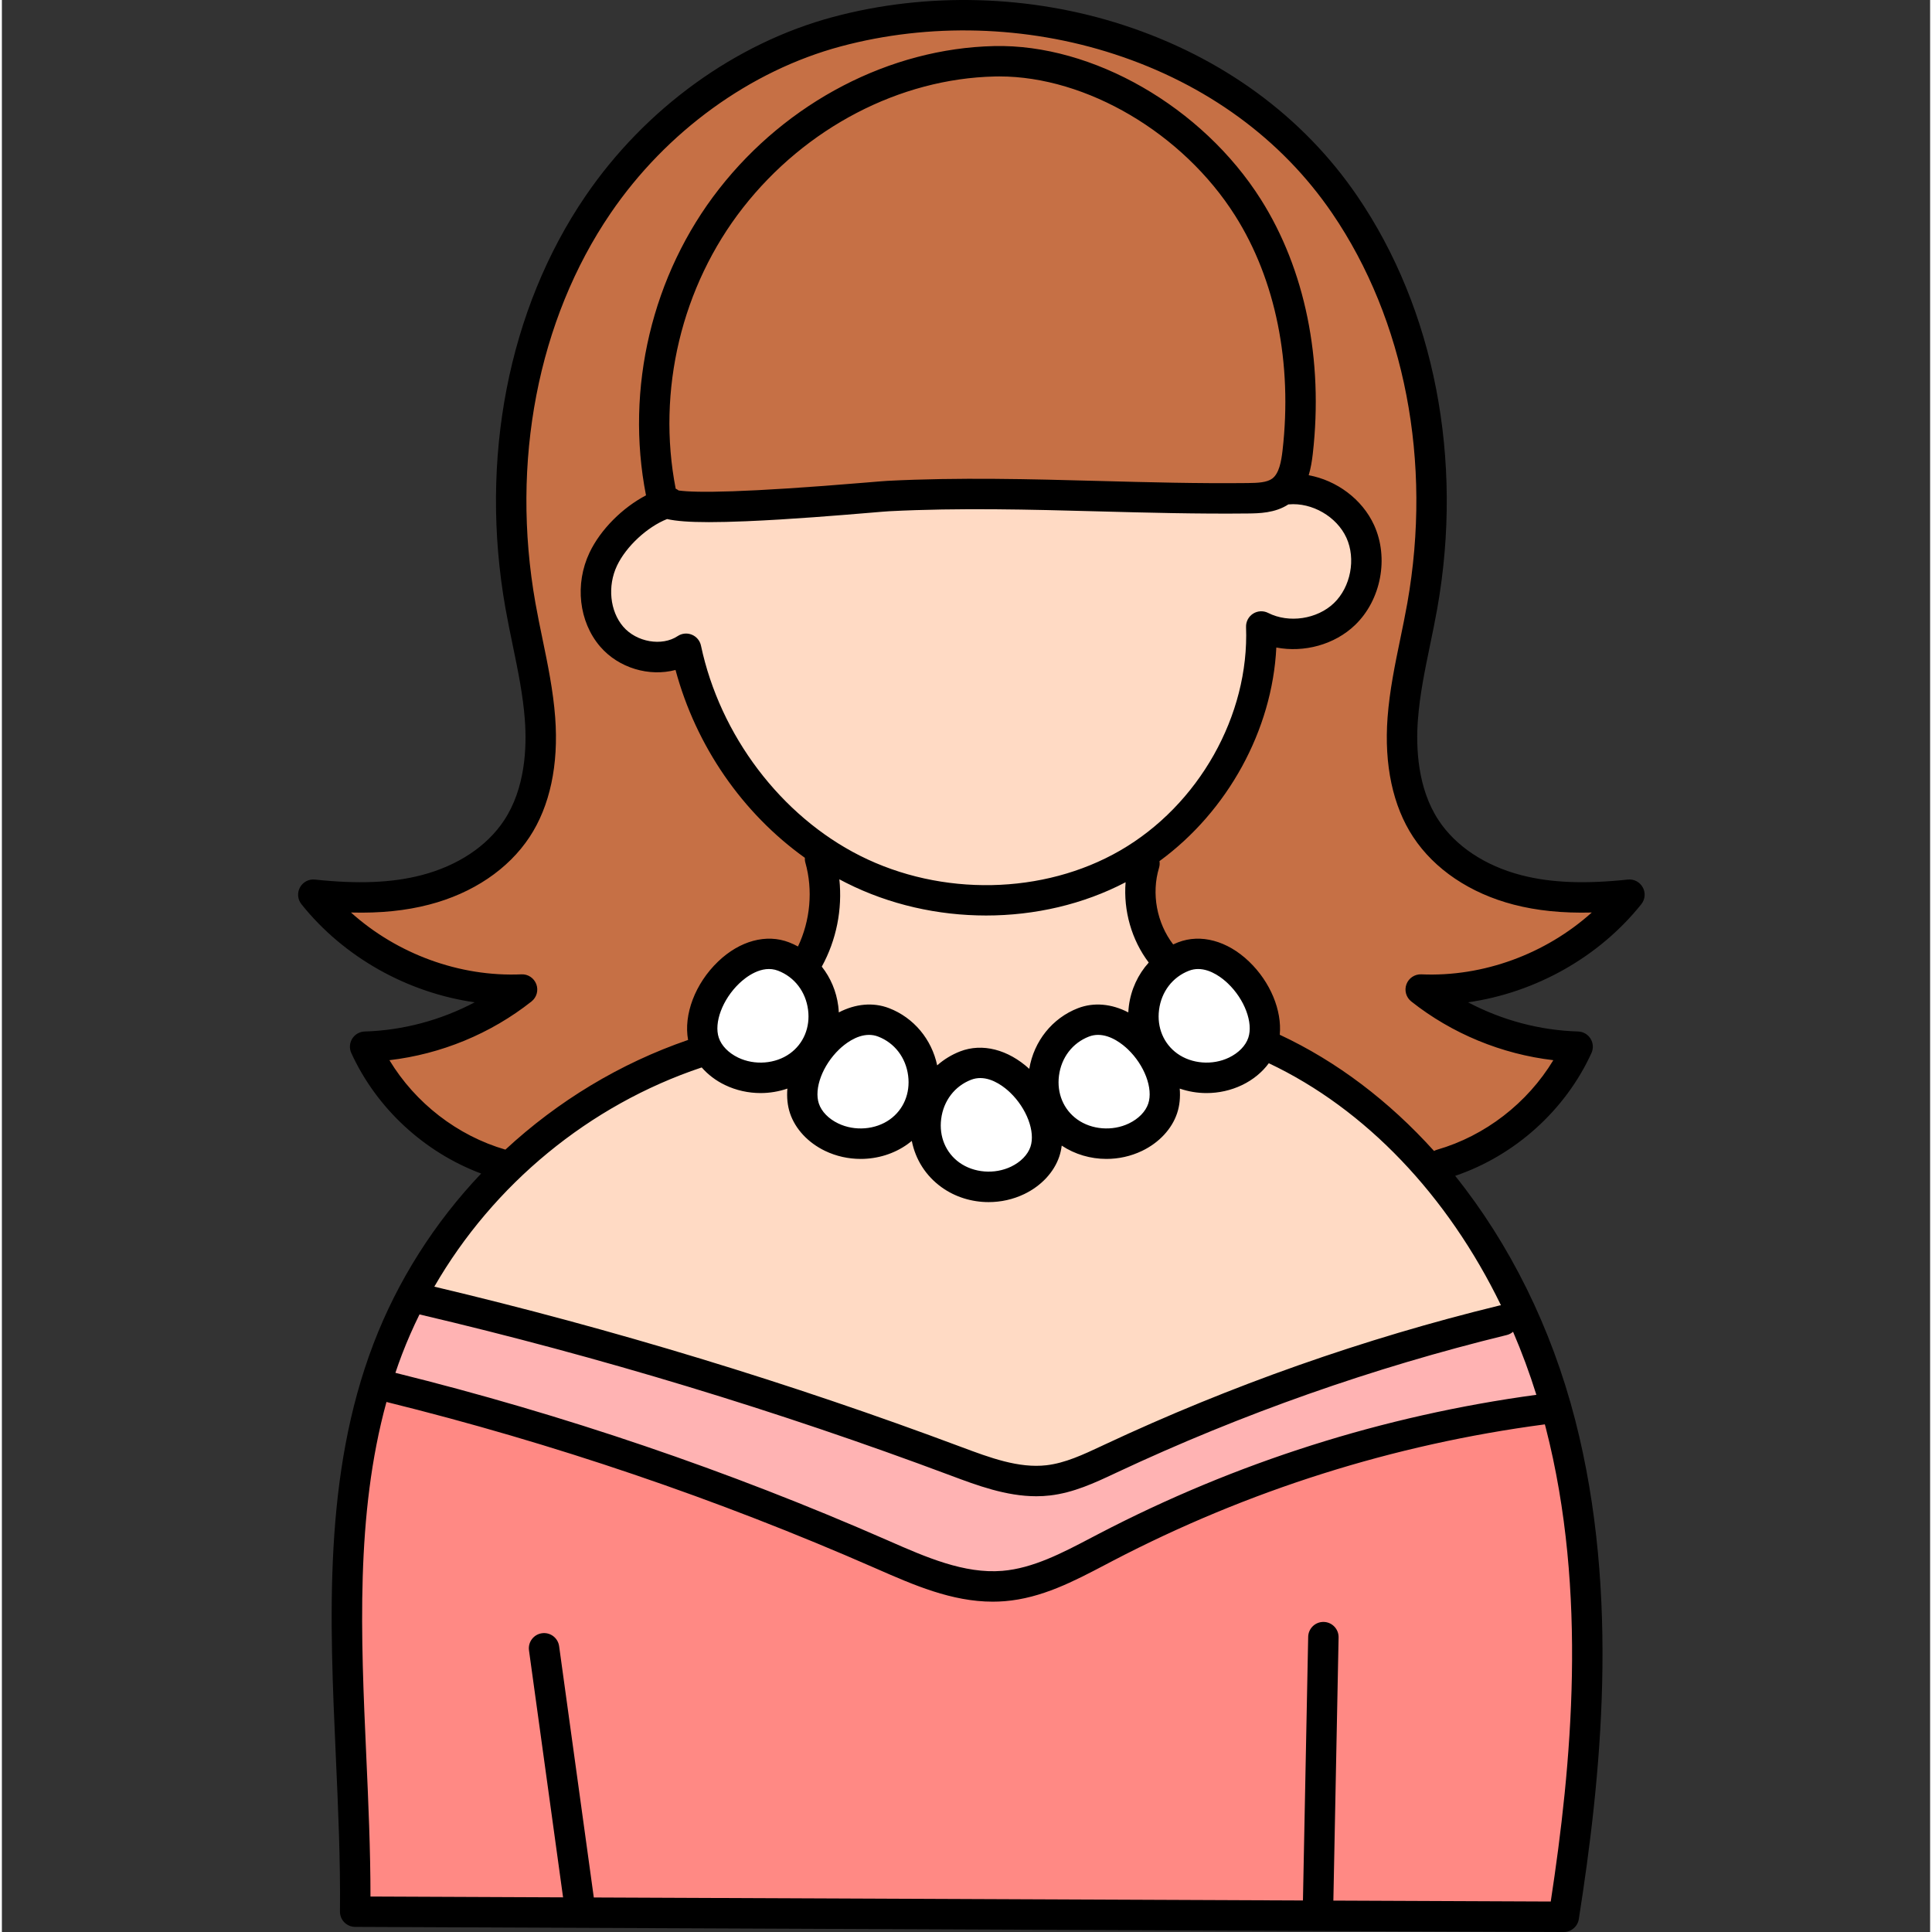 <svg height="511pt" viewBox="-78 0 511 511.999" width="511pt" xmlns="http://www.w3.org/2000/svg"><rect x="-78" y="0" width="511" height="511.999" fill="#333333" stroke="none"/><path d="m270.777 507.664 1.457-73.805h-.027l-1.488 73.797-195.34-.82-9.664-70.031 8.973 65.457.633 4.566-59.645-.246v-3.984c0-12.5-.586-25.602-1.105-37.16-1.422-31.723-2.891-64.441 5.488-94.965l1.035-3.762 3.785.938c44.434 10.984 88.156 25.848 129.953 44.168l.582.254c9.41 4.125 19.125 8.379 29.172 8.379.953 0 1.926-.035 2.891-.109 8.93-.73 17.133-5.035 25.07-9.203l1.961-1.027c36.297-18.918 75.273-31.23 115.863-36.605l3.457-.457 1.172 4.273c11.586 45.055 6.844 91.645 1.422 127.203l-.523 3.41zm0 0" fill="#ff8984"/><path d="m184.645 420.391c-10.098 0-19.789-4.254-29.156-8.367l-.613-.262c-41.676-18.266-85.262-33.09-129.555-44.07l-4.215-1.047 1.391-4.113c.656-1.945 1.227-3.543 1.797-5.02 1.367-3.582 2.977-7.27 4.781-10.945l1.406-2.859 3.098.73c47.777 11.223 95.324 25.641 141.32 42.855 6.535 2.449 13.941 5.227 21.238 5.227 1.047 0 2.109-.062 3.156-.184 5.629-.648 10.891-3.117 15.98-5.508l.59-.273c33.27-15.598 68.27-27.93 104.016-36.648l4.133-3.602 2.137 5.043c2.387 5.547 4.516 11.301 6.324 17.102l1.41 4.52-4.691.637c-40.195 5.453-78.789 17.715-114.707 36.441l-1.969 1.035c-7.93 4.164-16.133 8.469-25.066 9.195-.914.074-1.859.113-2.805.113zm0 0" fill="#ffb3b3"/><g fill="#fff"><path d="m241.238 285.602c-3.68 0-7.266-1.121-10.09-3.156-4.824-3.465-7.238-9.191-6.461-15.316.812-6.309 4.723-11.391 10.465-13.609 1.273-.48 2.566-.719 3.871-.719 4.781 0 8.727 3.086 10.656 4.926 5.645 5.414 8.285 13.043 6.426 18.562-1.051 3.137-3.672 5.906-7.195 7.59-2.328 1.125-4.984 1.723-7.672 1.723zm0 0"/><path d="m214.723 303.051c-3.676 0-7.258-1.121-10.09-3.152-4.828-3.465-7.242-9.191-6.465-15.32.809-6.309 4.727-11.395 10.48-13.609 1.242-.477 2.539-.719 3.855-.719 4.781 0 8.727 3.09 10.652 4.93 5.648 5.402 8.289 13.031 6.43 18.559-1.051 3.137-3.676 5.906-7.195 7.59-2.328 1.125-4.984 1.723-7.668 1.723zm0 0"/><path d="m183.516 314.492c-3.684 0-7.27-1.121-10.098-3.156-4.836-3.473-7.25-9.203-6.461-15.328.797-6.289 4.711-11.371 10.469-13.59 1.195-.473 2.504-.719 3.859-.719 4.777 0 8.727 3.086 10.652 4.926 5.551 5.305 8.262 13.105 6.441 18.551-1.055 3.137-3.676 5.902-7.188 7.598-2.348 1.125-5 1.719-7.676 1.719zm0 0"/><path d="m149.582 303.051c-2.688 0-5.344-.598-7.688-1.73-3.504-1.676-6.129-4.445-7.184-7.59-.383-1.172-.574-2.426-.574-3.75 0-4.984 2.684-10.648 7-14.789 1.914-1.84 5.852-4.941 10.66-4.941 1.309 0 2.602.238 3.844.711 5.766 2.219 9.68 7.305 10.492 13.609.789 6.121-1.625 11.852-6.461 15.328-2.824 2.031-6.41 3.152-10.09 3.152zm0 0"/><path d="m123.066 285.602c-2.684 0-5.34-.598-7.688-1.73-3.512-1.68-6.133-4.445-7.188-7.59-1.848-5.531.801-13.156 6.438-18.555 1.922-1.84 5.863-4.93 10.648-4.93 1.336 0 2.637.242 3.871.723 5.75 2.215 9.664 7.305 10.465 13.605.789 6.113-1.625 11.84-6.453 15.32-2.832 2.035-6.418 3.156-10.094 3.156zm0 0"/></g><path d="m298.555 307.695c-11.719-13.008-25.043-23.055-39.602-29.852l-2.559-1.195.27-2.809c.504-5.305-2.223-11.645-6.941-16.148-3.324-3.184-7.145-4.934-10.762-4.934-1.328 0-2.613.234-3.828.703-.34.133-.68.27-1.008.43l-2.922 1.395-1.969-2.566c-5.156-6.707-6.844-15.871-4.41-23.91l-.371-2.402 1.961-1.438c17.082-12.48 28.32-33.008 29.324-53.562l.227-4.602 4.523.867c1.211.23 2.469.348 3.73.348 5.164 0 10.121-1.918 13.602-5.266 5.727-5.5 7.48-14.727 4.176-21.938-2.551-5.59-8.07-9.777-14.406-10.941l-4.395-.805 1.289-4.281c.406-1.359.703-2.934.934-4.949 2.758-24.059-1.918-47.094-13.164-64.871-14.449-22.828-41.555-38.773-65.922-38.773-.434 0-.863.004-1.297.016-26.402.594-52.508 14.172-69.832 36.324-16.965 21.684-23.91 50.832-18.586 77.965l.574 2.93-2.641 1.383c-5.559 2.914-10.738 8.156-13.203 13.352-3.293 6.926-2.395 15.191 2.23 20.57 2.922 3.398 7.441 5.43 12.098 5.43 1.316 0 2.602-.164 3.824-.488l3.852-1.02 1.035 3.848c5.191 19.293 16.816 36.184 32.734 47.566l1.773 1.266-.105 2.18c2.297 8.145 1.496 17.281-2.219 25.035l-1.812 3.785-3.691-1.992c-.668-.359-1.281-.645-1.875-.867-1.238-.477-2.527-.715-3.852-.715-3.613 0-7.438 1.75-10.762 4.934-5.066 4.852-7.797 11.754-6.793 17.168l.633 3.395-3.266 1.117c-17.176 5.898-33.43 15.656-47.004 28.223l-1.66 1.539-2.172-.633c-13.594-3.945-25.633-13.227-33.035-25.473l-3.219-5.316 6.176-.723c13.066-1.531 25.387-6.621 35.633-14.727-.285-.004-.57-.008-.855-.008-.645 0-1.281.012-1.918.012-16.414 0-32.91-6.367-45.258-17.473l-8.082-7.266 10.863.293c.863.023 1.719.035 2.559.035 6.285 0 11.863-.652 17.051-2 10.57-2.75 19.195-8.523 24.281-16.258 4.887-7.422 7.004-17.516 6.121-29.188-.5-6.766-1.891-13.523-3.238-20.059l-.059-.301c-.578-2.773-1.293-6.242-1.883-9.531-6.801-38.41.691-77.141 20.555-106.266 15.301-22.438 38.367-39.145 63.277-45.832 10.812-2.895 22.125-4.367 33.629-4.367 14.109 0 27.961 2.184 41.156 6.488 25.219 8.234 45.883 23.348 59.766 43.711 19.863 29.125 27.355 67.855 20.555 106.262-.586 3.293-1.305 6.762-1.883 9.543l-.059.293c-1.344 6.535-2.734 13.293-3.238 20.055-.883 11.676 1.234 21.77 6.121 29.191 5.09 7.73 13.715 13.504 24.289 16.258 5.184 1.344 10.758 1.996 17.047 1.996.84 0 1.691-.012 2.559-.031l10.859-.293-8.078 7.266c-12.352 11.102-28.836 17.473-45.23 17.473-.926 0-1.852-.02-2.777-.062 10.219 8.16 22.543 13.254 35.609 14.781l6.168.723-3.211 5.316c-7.41 12.273-19.488 21.57-33.137 25.508l-2.785 1.555zm0 0" fill="#c67045"/><path d="m108.629 134.332c-3.461 0-6.031-.125-7.855-.383l-1.172-.164-.789-.688-1.715-.855-.457-1.98c-5.262-27.02 1.699-56.066 18.613-77.695 17.316-22.133 43.406-35.699 69.793-36.297.41-.012.844-.02 1.277-.02 24.348 0 51.438 15.938 65.879 38.762 11.238 17.77 15.906 40.789 13.156 64.82-.426 3.777-1.273 7.953-4.324 10.211-2.379 1.754-5.414 1.93-8.848 1.965-2.168.023-4.34.035-6.512.035-11.367 0-22.785-.312-32.859-.586l-.105-.004c-10.57-.281-21.5-.574-32.43-.574-8.539 0-16.176.176-23.352.543-.734.035-2.578.191-5.125.402l-.379.031c-19.598 1.645-34 2.477-42.797 2.477zm0 0" fill="#c67045"/><path d="m196.102 392.453c-7.27 0-14.367-2.664-21.23-5.238-45.289-16.949-92.121-31.195-139.188-42.344l-5.227-1.238 2.684-4.652c16.113-27.934 42.742-49.766 73.059-59.895l2.527-.844 1.754 2.008c1.312 1.508 3 2.781 4.879 3.684 2.359 1.137 5.027 1.734 7.715 1.734 1.977 0 3.926-.324 5.801-.965l5.785-1.977-.508 6.094c-.152 1.828.02 3.488.504 4.934 1.059 3.156 3.691 5.934 7.223 7.629 2.359 1.137 5.023 1.738 7.707 1.738 3.684 0 7.281-1.125 10.129-3.172.258-.188.543-.402.812-.637l5.207-4.473 1.328 6.734c.777 3.961 3.023 7.445 6.316 9.816 2.855 2.051 6.449 3.18 10.117 3.18 2.676 0 5.348-.602 7.727-1.738 3.52-1.699 6.152-4.484 7.211-7.637.219-.645.371-1.344.461-2.078l.781-6.434 5.398 3.582c2.777 1.84 6.203 2.852 9.641 2.852 2.691 0 5.359-.598 7.715-1.734 3.535-1.695 6.164-4.473 7.223-7.629.488-1.445.66-3.105.508-4.934l-.508-6.105 5.793 1.988c1.859.641 3.809.965 5.789.965 2.684 0 5.355-.602 7.719-1.738 2.27-1.094 4.203-2.664 5.582-4.535l1.953-2.648 2.977 1.406c26.234 12.406 48.75 35.852 63.398 66.008l2.535 5.219-5.707.508c-35.664 8.707-70.594 21.023-103.855 36.613l-.621.285c-5.281 2.48-10.305 4.844-15.934 5.484-1.023.125-2.098.184-3.18.184zm0 0" fill="#ffdac4"/><path d="m182.828 238.582c-12.363 0-24.547-2.848-35.223-8.23-22.023-11.105-38.98-33.492-44.254-58.426-2.191 1.406-4.812 2.16-7.633 2.16-4.664 0-9.188-2.02-12.094-5.398-4.535-5.277-5.449-13.707-2.223-20.492 2.832-5.98 9.168-11.887 15.41-14.355l1.148-.453 1.199.27c2.133.48 5.473.715 10.203.715 2.625 0 5.777-.074 9.633-.23 11.426-.469 24.887-1.586 32.117-2.188l.328-.027c2.914-.246 4.746-.398 5.469-.438 7.16-.367 14.773-.543 23.297-.543 10.832 0 21.641.285 32.098.562l.504.012c10.164.277 21.684.594 33.234.594 2.047 0 4.098-.012 6.148-.031 2.547-.035 6.004-.082 8.543-1.754l1-.656h1.145c.449-.035.906-.055 1.359-.055 7.402 0 14.684 4.613 17.703 11.223 3.297 7.191 1.543 16.395-4.168 21.879-3.465 3.328-8.398 5.242-13.539 5.242-3.016 0-5.949-.68-8.48-1.961.902 24.867-13.32 50.125-35.434 62.875-10.992 6.348-23.961 9.707-37.492 9.707zm0 0" fill="#ffdac4"/><path d="m191.582 286.219c-3.234-2.945-6.918-4.562-10.379-4.562-1.316 0-2.598.234-3.801.695-1.793.695-3.441 1.699-4.891 2.98l-5.145 4.535-1.418-6.711c-1.191-5.652-5.027-10.23-10.262-12.242-1.211-.469-2.492-.707-3.812-.707-2.051 0-4.145.551-6.23 1.641l-5.508 2.871-.336-6.203c-.023-.422-.051-.91-.113-1.34-.406-3.172-1.629-6.105-3.547-8.543l-1.637-2.078 1.277-2.32c3.438-6.254 4.922-13.645 4.188-20.805l-.777-7.531 6.66 3.605c.57.309 1.133.609 1.715.902 10.672 5.375 22.859 8.215 35.258 8.215 12.516 0 24.66-2.895 35.117-8.363l6.43-3.363-.59 7.23c-.535 6.605 1.41 13.367 5.332 18.551l2 2.641-2.219 2.457c-2.34 2.586-3.816 5.82-4.273 9.352-.055.449-.086.926-.113 1.395l-.336 6.195-5.504-2.863c-2.094-1.09-4.191-1.641-6.238-1.641-1.324 0-2.605.234-3.816.703-5.434 2.09-9.414 7.07-10.391 13l-1.199 7.258zm0 0" fill="#ffdac4"/><path d="m356.852 235.168c-.781-1.43-2.344-2.254-3.961-2.074-11.5 1.219-20.473.848-28.242-1.168-9.594-2.492-17.375-7.664-21.918-14.562-5.543-8.414-6.035-19.133-5.469-26.645.496-6.602 1.824-13.031 3.23-19.836.652-3.152 1.324-6.406 1.902-9.652 6.988-39.441-.738-79.27-21.203-109.27-14.402-21.113-35.793-36.773-61.855-45.277-24.793-8.09-52.176-8.859-77.102-2.176-25.828 6.926-49.73 24.223-65.578 47.453-20.465 30-28.191 69.828-21.199 109.27.574 3.246 1.246 6.5 1.898 9.652 1.406 6.805 2.734 13.234 3.23 19.836.566 7.508.074 18.23-5.469 26.645-4.539 6.898-12.324 12.07-21.918 14.562-7.766 2.02-16.742 2.391-28.242 1.168-1.621-.172-3.18.645-3.961 2.074-.781 1.426-.629 3.18.387 4.453 11.246 14.082 28.098 23.453 45.91 26.004-8.965 4.738-18.992 7.43-29.148 7.734-1.348.039-2.59.754-3.305 1.898-.711 1.148-.805 2.574-.242 3.805 6.684 14.645 19.355 26.312 34.41 31.938-12.277 12.938-22.078 28.238-28.516 45.07-13.34 34.883-11.637 72.844-9.988 109.555.605 13.488 1.234 27.434 1.09 40.945-.012 1.074.406 2.105 1.16 2.875.754.762 1.781 1.195 2.852 1.199l320.293 1.355h.016c1.984 0 3.676-1.445 3.984-3.406 5.832-37.168 10.996-85.785-.953-132.258-6.324-24.582-17.379-46.723-31.809-64.723 15.801-5.359 29.18-17.355 36.117-32.555.559-1.227.469-2.656-.246-3.801-.715-1.148-1.953-1.859-3.305-1.902-10.156-.301-20.188-2.992-29.148-7.73 17.812-2.551 34.664-11.922 45.91-26.008 1.016-1.27 1.168-3.023.387-4.449zm-249.391 47.715c1.641 1.879 3.73 3.488 6.164 4.656 2.973 1.43 6.219 2.133 9.445 2.133 2.418 0 4.82-.406 7.094-1.184-.191 2.293.02 4.52.699 6.543 1.398 4.168 4.781 7.797 9.277 9.961 2.973 1.43 6.219 2.133 9.445 2.133 4.438 0 8.84-1.328 12.453-3.926.379-.27.742-.551 1.098-.844.969 4.922 3.715 9.277 7.91 12.289 3.613 2.598 8.016 3.926 12.453 3.926 3.227 0 6.473-.703 9.445-2.133 4.5-2.168 7.883-5.797 9.281-9.961.309-.922.516-1.887.641-2.879 3.496 2.324 7.652 3.527 11.852 3.527 3.227 0 6.473-.703 9.445-2.133 4.496-2.164 7.883-5.793 9.277-9.961.68-2.023.891-4.246.699-6.543 2.277.777 4.676 1.188 7.094 1.188 3.23 0 6.473-.703 9.445-2.133 2.902-1.398 5.332-3.41 7.07-5.777 25.711 12.168 47.391 35.055 61.52 64.141-.117.02-.234.02-.352.051-35.988 8.777-71.242 21.199-104.785 36.918l-.586.277c-5.02 2.352-9.754 4.574-14.723 5.152-7.363.855-15.062-2.031-22.555-4.832-45.445-17.016-92.414-31.301-139.668-42.496 15.625-27.078 41.02-48.125 70.859-58.094zm10.945-227.848c16.582-21.199 41.523-34.195 66.727-34.766.398-.012.797-.016 1.195-.016 23.117 0 48.66 15.027 62.492 36.891 10.75 16.992 15.211 39.094 12.566 62.234-.336 2.934-.922 6.113-2.73 7.449-1.41 1.047-3.785 1.156-6.516 1.188-13.191.145-26.422-.211-39.215-.551-18.301-.492-37.223-1-56.199-.035-.836.043-2.742.203-5.629.445-32.422 2.711-45.176 2.762-49.758 2.109-.238-.191-.5-.348-.777-.48-5.051-25.945 1.543-53.629 17.844-74.469zm-20.125 82.52c2.406.543 5.918.816 11.078.816 2.766 0 6-.078 9.793-.234 11.695-.477 25.309-1.617 32.621-2.227 2.602-.219 4.66-.391 5.363-.426 18.664-.953 37.426-.449 55.57.039 12.871.344 26.176.699 39.523.555 2.883-.035 7.168-.086 10.703-2.41.035-.004.07.004.105 0 6.141-.555 12.703 3.227 15.27 8.832 2.562 5.605 1.145 13.055-3.301 17.328-4.445 4.27-11.941 5.391-17.441 2.602-1.273-.645-2.793-.566-3.996.203-1.203.773-1.91 2.121-1.855 3.547.887 23.391-12.531 47.195-33.391 59.23-20.281 11.707-47.336 12.242-68.918 1.363-20.957-10.562-37.105-31.898-42.141-55.68-.277-1.305-1.188-2.391-2.422-2.895-1.238-.508-2.645-.367-3.758.375-4.16 2.773-10.902 1.605-14.426-2.496-3.535-4.113-4.211-10.766-1.645-16.172 2.445-5.145 8.039-10.273 13.266-12.352zm96.301 166.355c-.711 2.113-2.582 4.031-5.133 5.258-4.371 2.102-9.875 1.668-13.699-1.074-3.621-2.598-5.426-6.926-4.828-11.57.617-4.816 3.586-8.699 7.941-10.379.816-.312 1.629-.449 2.422-.449 3.457 0 6.555 2.543 7.895 3.824 4.414 4.223 6.738 10.41 5.402 14.391zm7.555-18.832c.621-4.816 3.59-8.695 7.945-10.375.816-.316 1.629-.449 2.422-.449 3.457 0 6.551 2.539 7.891 3.82 4.418 4.223 6.738 10.41 5.402 14.391-.707 2.117-2.578 4.035-5.129 5.258-4.371 2.105-9.879 1.672-13.699-1.074-3.621-2.598-5.426-6.922-4.832-11.57zm26.52-17.449c.617-4.82 3.586-8.699 7.941-10.379.816-.316 1.629-.449 2.426-.449 3.457 0 6.551 2.543 7.887 3.824 4.418 4.223 6.738 10.41 5.402 14.387-.707 2.117-2.578 4.035-5.129 5.262-4.371 2.102-9.879 1.672-13.699-1.074-3.617-2.602-5.426-6.926-4.828-11.57zm-82.883-33.652c11.449 5.77 24.293 8.641 37.051 8.641 12.93 0 25.77-2.953 36.969-8.816-.602 7.512 1.578 15.281 6.133 21.285-2.824 3.125-4.703 7.121-5.27 11.52-.07.566-.113 1.129-.145 1.691-4.414-2.297-9.117-2.742-13.332-1.121-6.809 2.629-11.691 8.746-12.91 16.078-5.652-5.148-12.453-6.887-18.309-4.633-2.266.875-4.32 2.141-6.098 3.707-1.461-6.918-6.215-12.633-12.738-15.152-4.215-1.625-8.918-1.176-13.332 1.121-.031-.562-.074-1.125-.145-1.691-.504-3.906-2.043-7.496-4.363-10.441 3.879-7.062 5.484-15.184 4.656-23.141.609.324 1.219.645 1.832.953zm-1.863 44.098c1.34-1.281 4.434-3.82 7.891-3.82.793 0 1.609.133 2.422.449 4.355 1.68 7.328 5.559 7.945 10.375.594 4.648-1.211 8.973-4.832 11.57-3.82 2.746-9.328 3.18-13.699 1.074-2.551-1.223-4.418-3.141-5.129-5.258-1.336-3.98.984-10.168 5.402-14.391zm-8.262-10.445c.598 4.645-1.211 8.969-4.828 11.57-3.824 2.746-9.328 3.18-13.703 1.074-2.547-1.227-4.418-3.145-5.129-5.262-1.336-3.977.988-10.164 5.402-14.387 1.648-1.578 5.953-5.062 10.316-3.375 4.355 1.68 7.324 5.559 7.941 10.379zm193.004 102.008c-40.617 5.516-79.637 17.898-116.012 36.863l-1.988 1.039c-7.574 3.977-15.406 8.086-23.527 8.75-10.094.828-20.242-3.629-30.062-7.938l-.598-.262c-41.941-18.379-85.723-33.262-130.18-44.277.551-1.629 1.121-3.254 1.738-4.863 1.387-3.621 2.941-7.16 4.648-10.617 47.625 11.184 94.977 25.543 140.82 42.707 6.918 2.59 14.637 5.48 22.645 5.48 1.199 0 2.406-.066 3.617-.207 6.273-.727 11.84-3.336 17.219-5.859l.586-.277c33.059-15.492 67.805-27.734 103.27-36.387.637-.156 1.184-.461 1.648-.859 2.316 5.391 4.383 10.965 6.176 16.707zm3.809 134.285-57.605-.246 1.383-69.742c.043-2.223-1.723-4.062-3.949-4.109-.027 0-.055 0-.082 0-2.188 0-3.984 1.754-4.027 3.953l-1.387 69.867-187.93-.797-9.188-66.582c-.305-2.207-2.332-3.754-4.547-3.445-2.203.305-3.746 2.34-3.441 4.547l9.031 65.449-51.039-.219c0-12.434-.566-25.074-1.117-37.336-1.414-31.426-2.867-63.793 5.352-93.727 44.16 10.914 87.656 25.688 129.312 43.945l.598.262c9.785 4.289 19.875 8.715 30.766 8.715 1.055 0 2.121-.043 3.188-.129 9.762-.797 18.332-5.297 26.625-9.648l1.965-1.031c35.895-18.715 74.418-30.875 114.531-36.18.074.293.16.582.238.879 11.223 43.641 6.809 89.648 1.324 125.574zm-34.285-245.715c-1.734-.074-3.344.98-3.953 2.621-.609 1.637-.094 3.48 1.277 4.566 10.805 8.551 23.98 13.965 37.648 15.562-6.867 11.359-18.035 20.043-30.82 23.73-.285.082-.551.195-.797.328-11.891-13.184-25.727-23.719-40.883-30.797.609-6.414-2.457-13.965-8.16-19.422-5.746-5.496-12.773-7.387-18.789-5.07-.441.172-.875.355-1.297.555-4.344-5.66-5.816-13.48-3.746-20.312.184-.59.207-1.191.117-1.766 18.09-13.223 29.895-34.719 30.965-56.605 7.355 1.41 15.438-.746 20.859-5.957 6.906-6.637 9.027-17.781 5.043-26.496-3.148-6.871-9.918-11.848-17.324-13.207.562-1.859.871-3.793 1.082-5.645 2.852-24.961-2.035-48.918-13.762-67.457-15.508-24.516-44.562-41.238-70.688-40.629-27.59.625-54.84 14.777-72.891 37.859-17.762 22.703-24.926 52.883-19.359 81.203-6.207 3.25-12.051 9.035-14.969 15.18-3.953 8.328-2.824 18.328 2.812 24.887 4.941 5.75 13.055 8.051 19.98 6.207 5.441 20.207 17.746 37.957 34.27 49.777-.016.414.012.84.133 1.262 2.062 7.273 1.312 15.406-1.953 22.242-.758-.41-1.543-.781-2.363-1.098-6.016-2.32-13.043-.426-18.789 5.07-6.117 5.852-9.199 14.109-7.969 20.797-18.051 6.199-34.539 16.219-48.414 29.066-12.746-3.703-23.883-12.371-30.734-23.703 13.672-1.598 26.844-7.012 37.652-15.562 1.371-1.086 1.887-2.93 1.277-4.566-.613-1.641-2.215-2.719-3.957-2.621-16.41.715-32.957-5.418-45.156-16.383 7.812.207 14.551-.492 20.715-2.098 11.527-2.992 20.98-9.363 26.621-17.93 5.379-8.164 7.719-19.121 6.777-31.684-.535-7.121-1.98-14.109-3.379-20.863-.641-3.094-1.301-6.297-1.855-9.426-6.625-37.391.633-75.047 19.922-103.32 14.777-21.66 37.016-37.777 61.008-44.211 23.434-6.285 49.184-5.555 72.508 2.059 24.355 7.945 44.309 22.523 57.699 42.152 19.285 28.273 26.547 65.93 19.922 103.32-.555 3.129-1.219 6.332-1.855 9.426-1.398 6.754-2.844 13.742-3.379 20.863-.945 12.562 1.398 23.52 6.777 31.684 5.641 8.566 15.094 14.934 26.621 17.93 6.164 1.602 12.895 2.297 20.715 2.098-12.203 10.965-28.746 17.102-45.16 16.383zm0 0"/></svg>